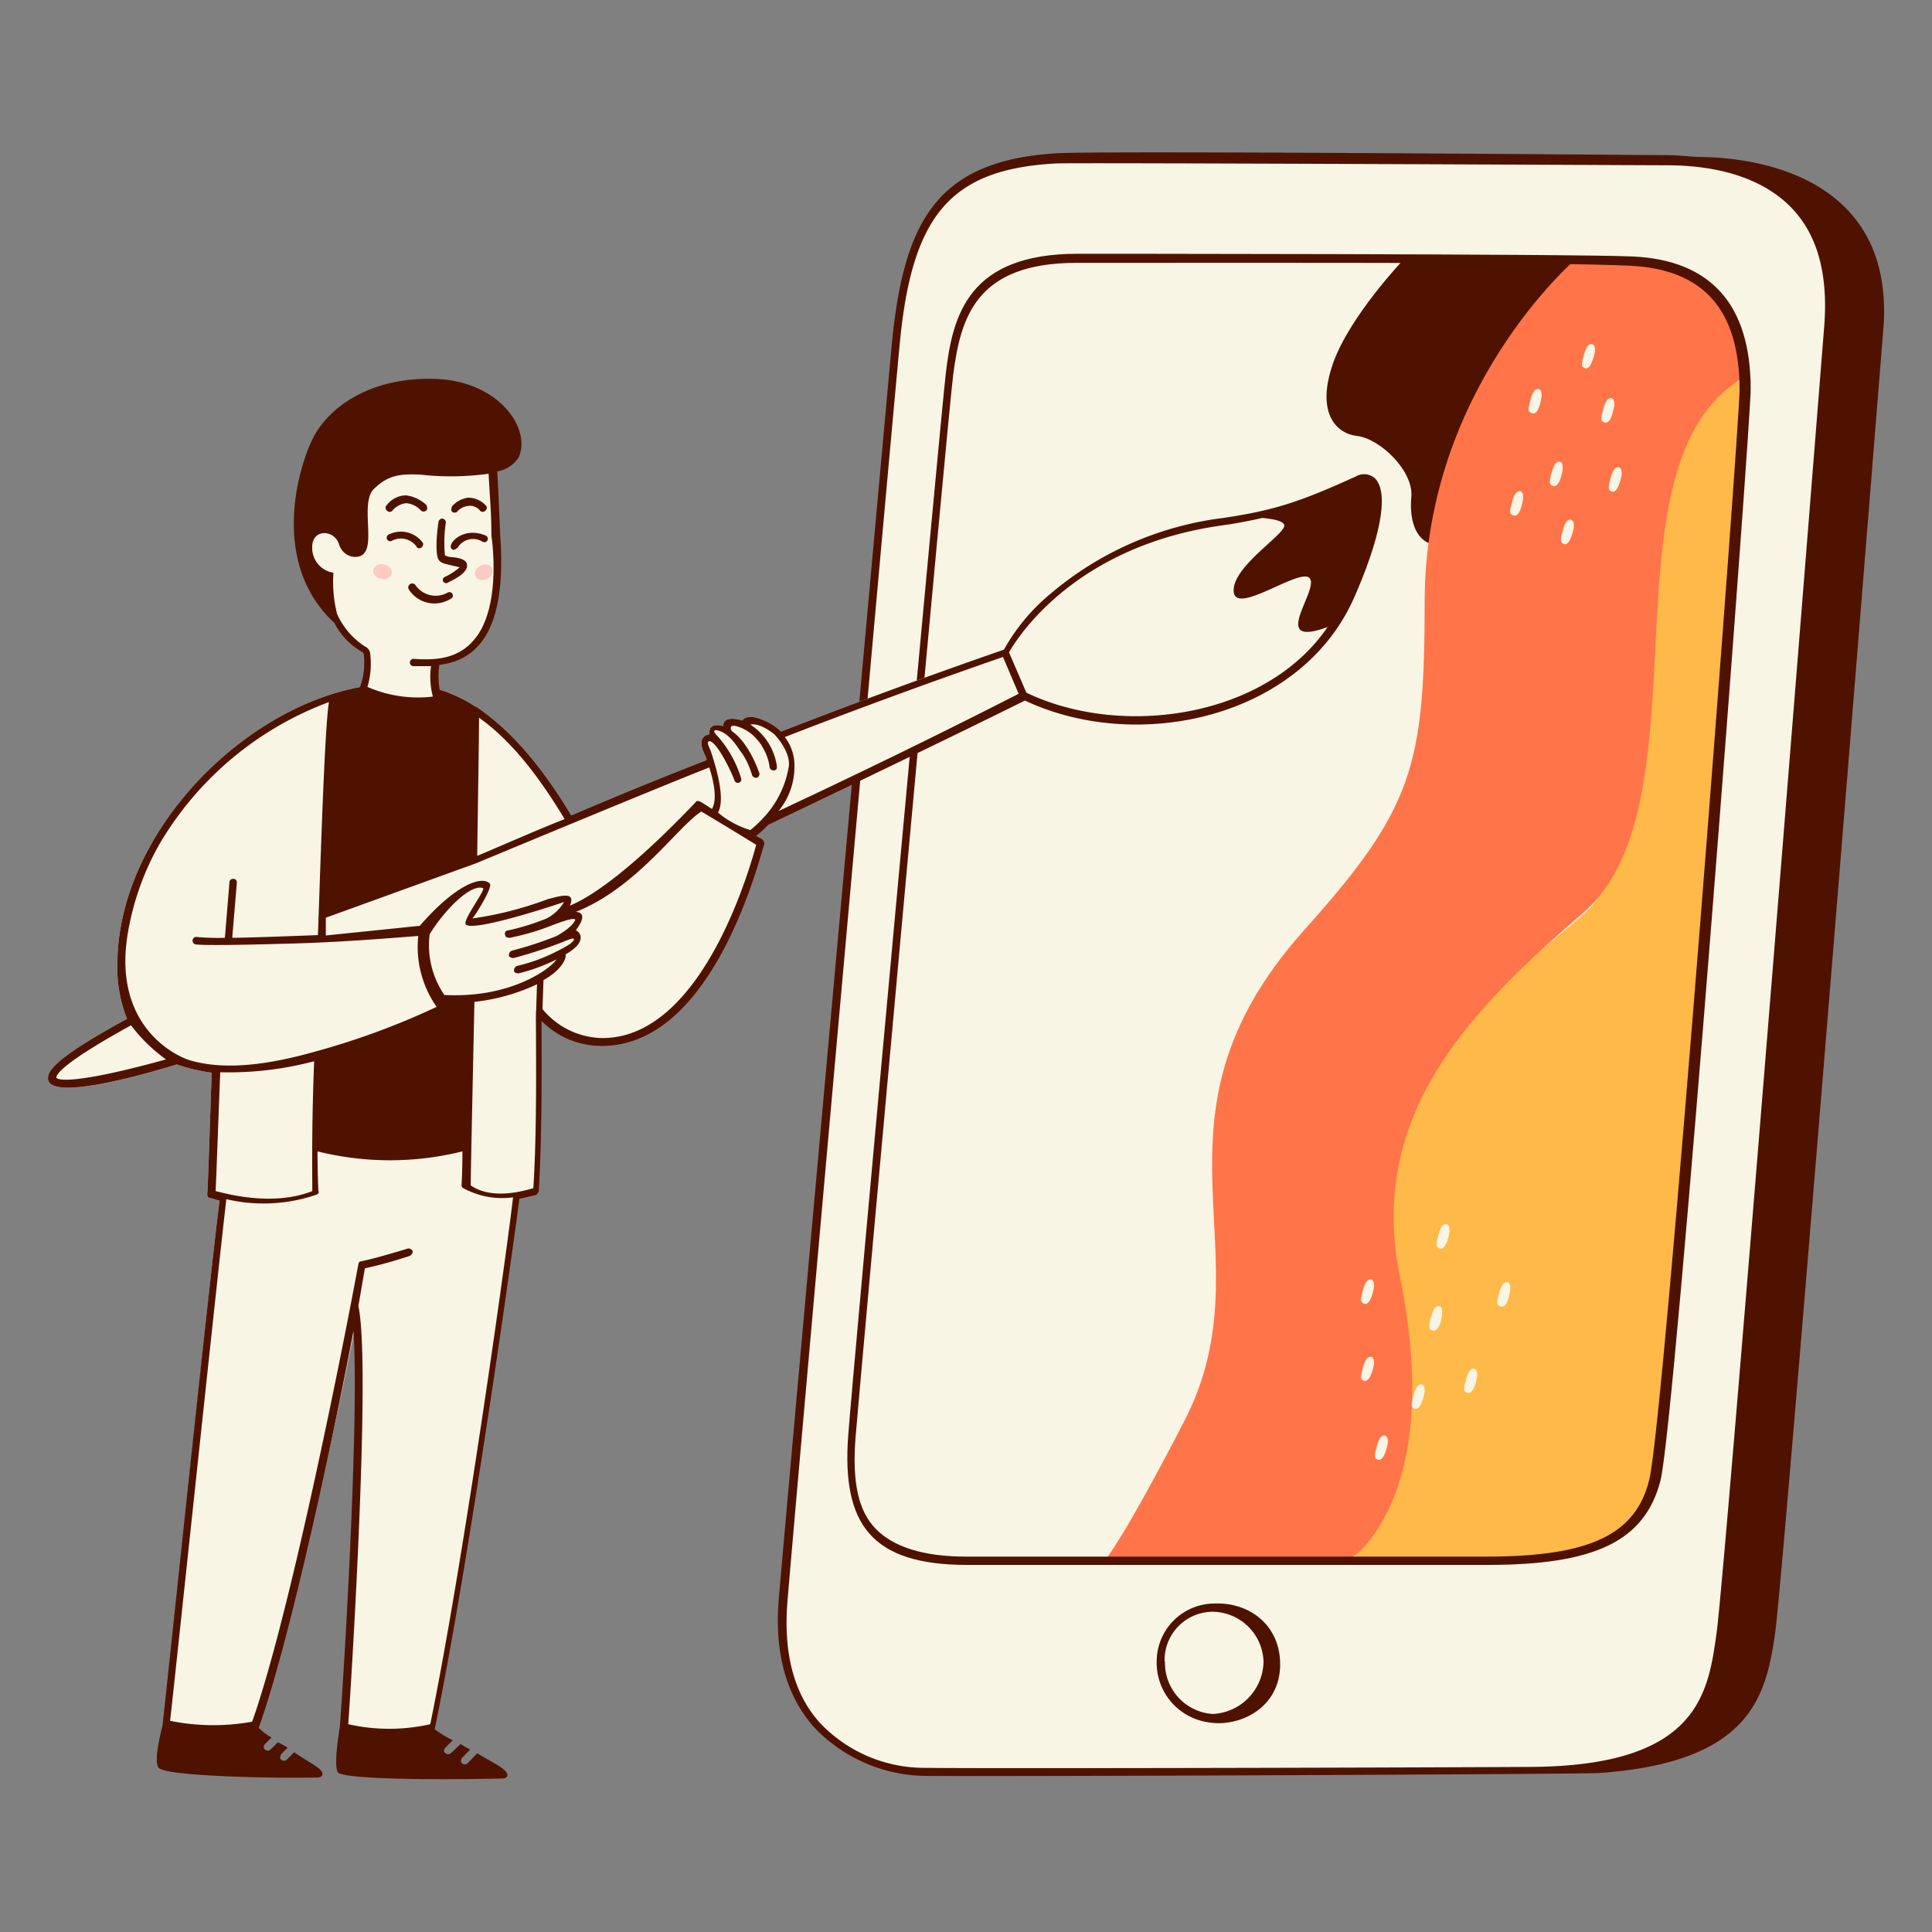 <svg xmlns="http://www.w3.org/2000/svg" viewBox="0 0 200 200"><rect x="0" y="0" width="200" height="200" fill="#808080" stroke="none"/><g><g><path d="M189.14 33.6S179 162.19 178 169.05s-2.48 14.2 -19.83 14.4 -58.43 0.19 -63.1 0 -15.45 -3.25 -14.21 -17.83S91.59 46.84 92.67 35.41c1.2 -12.59 4.77 -18.29 16.59 -19 6.58 -0.38 57.29 0.24 63.2 0.19s17.92 1.56 16.68 17Z" fill="#f9f5e5" stroke-width="1"></path><path d="M145.29 26.88s-5.57 5.84 -7.29 10.72 0.1 7.25 2.48 7.53 5.86 3.62 5.62 6.29 0.58 4.86 2.67 5c0 0 6.39 -24.45 15.16 -29.5Z" fill="#501200" stroke-width="1"></path><path d="M180.56 41.61s-8.2 103.23 -9.15 110.67 -9.72 9.34 -16.78 9.34h-14.77s7.72 -9 6 -20.31c-1.8 -11.91 -3.47 -20.9 1.72 -29.36 5.58 -9.08 13.24 -14.49 16.39 -17.35 6.56 -5.92 6.89 -25.25 7.54 -34.69 0.49 -7.34 2.57 -18.21 9.05 -20.69Z" fill="#ffb949" stroke-width="1"></path><path d="M163.12 26.83s-15.64 13.35 -15.64 35.46c0 17.06 -1.23 21.45 -12.48 34 -17.73 19.83 -3.44 33.46 -12.4 50.81 -6.29 12.2 -8.19 14.39 -8.19 14.39h25.26s10 -6.09 5.24 -29.36c-3.45 -17 7.64 -27.82 19 -37.65 13.17 -11.42 1.33 -46.61 16.59 -55.38 0 0 0.22 -2.74 -1.82 -7 -3.08 -6.27 -15.56 -5.27 -15.56 -5.27Z" fill="#ff7449" stroke-width="1"></path><path d="M175.79 16.25c-0.35 0 -2 -0.19 -3.24 -0.19 -1.43 0 -58.24 -0.49 -63.2 -0.19 -12.32 0.75 -15.75 7 -17 19.44 -1 10.78 -10.47 115.44 -11.73 130.21 -0.47 5.53 0.76 10 3.62 13.25a16.17 16.17 0 0 0 11.06 5.06c2.29 0.11 68.35 -0.15 70.26 -0.29 15.56 -1.1 17.26 -7.81 18.2 -14.49S195 33.6 195 33.6c0.91 -15.44 -13.39 -17.35 -19.21 -17.35ZM95.25 183a14.89 14.89 0 0 1 -10.39 -4.67c-2.7 -3 -3.78 -7.24 -3.34 -12.58 1.24 -14.9 10.61 -119.57 11.63 -130.25 1.27 -13.34 5.34 -18 16.2 -18.58 1.72 -0.1 61.68 0.19 63.2 0.19 4 0 9.53 0.77 13.06 4.57 2.57 2.77 3.63 6.77 3.24 12 0 0 -10.21 128.69 -11.15 135.36 -0.87 6.2 -1.82 13.78 -19.26 13.87 -17.26 0.09 -58.62 0.18 -63.19 0.09Z" fill="#501200" stroke-width="1"></path><path d="M154 162h-53.89c-9.88 0 -13 -4.19 -12.3 -13.44 0.5 -6.86 9.57 -105.52 10.11 -110 0.71 -6 2.38 -12.29 13.63 -12.29 0.09 0 51.19 0 57.48 0.28 8.1 0.38 12.2 5 12.2 13.73 0 3.81 -7.81 107 -9.34 113 -1.63 6.26 -6.77 8.72 -17.89 8.72ZM111.45 27.21c-10.48 0 -12 5.72 -12.77 11.54 -0.58 4.47 -9.55 103.13 -10.11 110 -0.38 4.76 0.31 7.7 2.1 9.53s4.86 2.86 9.34 2.86h53.86c10.77 0 15.49 -2.3 16.87 -8 1.56 -6.45 9.34 -109.15 9.34 -112.76 0 -8.3 -3.71 -12.51 -11.34 -12.87s-30.5 -0.3 -57.29 -0.3Z" fill="#501200" stroke-width="1"></path><path d="M125.56 166a6 6 0 0 0 -5.82 6 6.22 6.22 0 0 0 5.34 6.29c3.06 0.55 7.38 -1.34 7.44 -5.91 0.05 -4.09 -3.15 -6.59 -6.96 -6.38Zm-5 6a5 5 0 0 1 5 -5.15 5.33 5.33 0 0 1 5.24 5.15 5.52 5.52 0 0 1 -5.24 5.43 5.29 5.29 0 0 1 -4.96 -5.43Z" fill="#501200" stroke-width="1"></path></g><g><path d="M142.43 151c-0.28 -0.19 0.1 -1.24 0.19 -1.62 0.1 -0.2 0.29 -0.86 0.76 -0.77 0.29 0.1 0.29 0.48 0.29 0.77 -0.09 0.51 -0.48 2.23 -1.24 1.62Z" fill="#f9f5e5" stroke-width="1"></path><path d="M155.11 135.12c-0.29 -0.19 0.09 -1.24 0.19 -1.62 0.1 -0.19 0.29 -0.86 0.76 -0.77 0.29 0.1 0.29 0.48 0.29 0.77 -0.1 0.5 -0.35 2.28 -1.24 1.62Z" fill="#f9f5e5" stroke-width="1"></path><path d="M141 134.83c-0.28 -0.19 0.1 -1.24 0.19 -1.62 0.1 -0.19 0.29 -0.86 0.77 -0.76 0.28 0.09 0.28 0.47 0.28 0.76 -0.09 0.57 -0.48 2.29 -1.24 1.62Z" fill="#f9f5e5" stroke-width="1"></path><path d="M146.24 145.7c-0.28 -0.19 0.1 -1.24 0.2 -1.62 0.09 -0.19 0.28 -0.86 0.76 -0.77 0.28 0.1 0.28 0.48 0.28 0.77 -0.09 0.47 -0.48 2.29 -1.24 1.62Z" fill="#f9f5e5" stroke-width="1"></path><path d="M148.06 137.6c-0.29 -0.2 0.09 -1.24 0.19 -1.63 0.09 -0.19 0.28 -0.85 0.76 -0.76 0.28 0.1 0.28 0.48 0.28 0.76 0 0.48 -0.38 2.29 -1.23 1.63Z" fill="#f9f5e5" stroke-width="1"></path><path d="M141 142.84c-0.28 -0.19 0.1 -1.24 0.19 -1.62 0.1 -0.19 0.29 -0.86 0.77 -0.76 0.28 0.09 0.28 0.47 0.28 0.76 -0.09 0.47 -0.48 2.19 -1.24 1.62Z" fill="#f9f5e5" stroke-width="1"></path><path d="M151.68 144.08c-0.29 -0.19 0.09 -1.24 0.19 -1.62 0.09 -0.19 0.28 -0.86 0.76 -0.77 0.29 0.1 0.29 0.48 0.29 0.77 -0.1 0.47 -0.38 2.19 -1.24 1.62Z" fill="#f9f5e5" stroke-width="1"></path><path d="M160.54 50.18c-0.28 -0.19 0.1 -1.23 0.19 -1.62 0.1 -0.19 0.29 -0.85 0.77 -0.76 0.28 0.1 0.28 0.48 0.28 0.76 -0.09 0.44 -0.38 2.29 -1.24 1.62Z" fill="#f9f5e5" stroke-width="1"></path><path d="M163.88 38c-0.29 -0.19 0.09 -1.24 0.19 -1.62 0.1 -0.19 0.29 -0.86 0.76 -0.76 0.29 0.1 0.29 0.48 0.29 0.76 -0.12 0.46 -0.48 2.27 -1.24 1.62Z" fill="#f9f5e5" stroke-width="1"></path><path d="M165.88 43.61c-0.28 -0.19 0.1 -1.24 0.19 -1.62 0.1 -0.19 0.29 -0.86 0.76 -0.77 0.29 0.1 0.29 0.48 0.29 0.77 -0.12 0.47 -0.38 2.28 -1.24 1.62Z" fill="#f9f5e5" stroke-width="1"></path><path d="M158.35 42.65c-0.29 -0.19 0.1 -1.24 0.19 -1.62 0.1 -0.19 0.29 -0.85 0.76 -0.76 0.29 0.1 0.29 0.48 0.29 0.76 -0.1 0.58 -0.38 2.29 -1.24 1.62Z" fill="#f9f5e5" stroke-width="1"></path><path d="M156.44 53.23c-0.28 -0.19 0.1 -1.23 0.19 -1.62 0.1 -0.19 0.29 -0.85 0.77 -0.76 0.28 0.1 0.28 0.48 0.28 0.76 -0.09 0.48 -0.38 2.29 -1.24 1.62Z" fill="#f9f5e5" stroke-width="1"></path><path d="M166.64 50.76c-0.28 -0.19 0.1 -1.24 0.19 -1.62 0.1 -0.19 0.29 -0.86 0.77 -0.77 0.28 0.1 0.28 0.48 0.28 0.77 -0.09 0.47 -0.47 2.28 -1.24 1.62Z" fill="#f9f5e5" stroke-width="1"></path><path d="M161.69 56.19c-0.29 -0.19 0.09 -1.24 0.19 -1.62 0.09 -0.19 0.28 -0.86 0.76 -0.76 0.29 0.09 0.29 0.47 0.29 0.76 -0.1 0.48 -0.48 2.29 -1.24 1.62Z" fill="#f9f5e5" stroke-width="1"></path><path d="M148.82 129.11c-0.29 -0.19 0.09 -1.24 0.19 -1.62 0.09 -0.19 0.28 -0.86 0.76 -0.76 0.29 0.09 0.29 0.48 0.29 0.76 -0.06 0.51 -0.48 2.29 -1.24 1.62Z" fill="#f9f5e5" stroke-width="1"></path></g><g><path d="M142.34 49.52a1.69 1.69 0 0 0 -2 -0.19c-5.82 2.65 -8.48 3.51 -13.72 4.29a34.14 34.14 0 0 0 -17.83 7.81 20.34 20.34 0 0 0 -4.86 5.82c-7.15 2.48 -15 5.34 -23.07 8.48a6 6 0 0 0 -2.95 -1.52c-0.29 0 -0.86 0 -1.05 0.38 -2 -0.57 -2 0.38 -2 0.57 -1.53 -0.38 -1.43 0.57 -1.43 0.86a1 1 0 0 0 -0.48 0.19c-0.28 0.19 -0.59 0.67 0 1.9a1.52 1.52 0 0 1 0.19 0.58q-7 2.72 -14 5.72c-2.76 -4.58 -5.91 -8.58 -9.72 -11.16 0 -0.09 -0.1 -0.09 -0.19 -0.09a14.47 14.47 0 0 0 -7.34 -2.39c-13.8 -0.54 -29.74 14.07 -29.74 29.08a14.2 14.2 0 0 0 1 5.62c-4.38 2.38 -7.65 4.47 -8.1 5.72 -1.16 3.23 10 0 13.25 -1a19.24 19.24 0 0 0 3.62 0.86c-0.09 2 -0.38 11.72 -0.47 12.58 0 0.19 0.09 0.38 0.28 0.38 0 0 0.38 0.09 1 0.29 -0.86 6.38 -5.72 53.76 -5.72 54.23a16 16 0 0 0 4.48 0.67 27 27 0 0 0 5.06 -0.36c3.53 -9.82 8.66 -33.38 10.09 -41 0.67 10.11 -1.33 40.7 -1.43 41.09a15.51 15.51 0 0 0 4.77 0.66 19.75 19.75 0 0 0 4.83 -0.68c3.62 -17.45 8.42 -52 8.8 -55.08 0.95 -0.19 1.67 -0.33 1.76 -0.33a2.12 2.12 0 0 0 0.24 -0.5c0.38 -6.11 0.3 -14.73 0.3 -17.68a10 10 0 0 0 6.4 2.68c11.15 0.24 16.42 -20.57 16.61 -20.57 0 -0.2 -0.71 -0.82 -1 -1a10.25 10.25 0 0 0 1.5 -1.25s17.06 -8 26.69 -12.79c11.78 5.57 28.68 1.65 34 -10.81 2.65 -6.39 3.66 -10.58 2.23 -12.06Z" fill="#f9f5e5" stroke-width="1"></path><path d="M142.34 49.52a1.69 1.69 0 0 0 -2 -0.19c-5.82 2.65 -8.48 3.51 -13.72 4.29a34.14 34.14 0 0 0 -17.83 7.81 20.34 20.34 0 0 0 -4.86 5.82c-7.15 2.48 -15 5.34 -23.07 8.48a6 6 0 0 0 -2.95 -1.52c-0.29 0 -0.86 0 -1.05 0.38 -2 -0.57 -2 0.38 -2 0.57 -1.53 -0.38 -1.43 0.57 -1.43 0.86a1 1 0 0 0 -0.48 0.19c-0.28 0.19 -0.59 0.67 0 1.9a1.52 1.52 0 0 1 0.19 0.58q-7 2.72 -14 5.72c-2.76 -4.58 -5.91 -8.58 -9.72 -11.16 0 -0.09 -0.1 -0.09 -0.19 -0.09a14.47 14.47 0 0 0 -7.34 -2.39c-13.8 -0.54 -29.74 14.07 -29.74 29.08a14.2 14.2 0 0 0 1 5.62c-4.38 2.38 -7.65 4.47 -8.1 5.72 -1.16 3.23 10 0 13.25 -1a19.24 19.24 0 0 0 3.62 0.86c-0.09 2 -0.38 11.72 -0.47 12.58 0 0.19 0.09 0.38 0.28 0.38 0 0 0.38 0.09 1 0.29 -0.86 6.38 -5.82 53.85 -5.91 54.33 0 0.09 -1 3.62 -0.39 4.38s9.82 1.1 16.4 1c0.67 0 0.77 -0.49 0.1 -1s-1.53 -0.95 -2.48 -1.62l-0.77 0.77a0.42 0.42 0 0 1 -0.57 0c-0.19 -0.1 -0.09 -0.38 0 -0.58l0.67 -0.66c-0.29 -0.19 -0.67 -0.38 -1 -0.57l-0.77 0.76a0.42 0.42 0 0 1 -0.57 0c-0.19 -0.1 -0.19 -0.38 0 -0.57l0.67 -0.67a6.66 6.66 0 0 1 -1.33 -1c3.52 -9.82 8.38 -33.46 9.81 -41.08 0.67 10.1 -1.33 40.7 -1.43 41.08 0 0.1 -0.66 3.81 -0.19 4.58s10.48 0.81 17 0.66c0.67 0 0.77 -0.48 0.1 -1s-1.62 -0.95 -2.67 -1.62l-1 1.05a0.44 0.44 0 0 1 -0.57 0c-0.19 -0.19 -0.1 -0.38 0 -0.57l0.85 -0.86a8.82 8.82 0 0 1 -1 -0.57l-1 0.95a0.44 0.44 0 0 1 -0.57 0 0.35 0.35 0 0 1 0 -0.57l0.76 -0.77A10.7 10.7 0 0 1 45 179c3.62 -17.45 8.39 -51.86 8.77 -54.91 0.95 -0.19 1.62 -0.38 1.72 -0.38a1.38 1.38 0 0 0 0.28 -0.38c0.38 -6.1 0.29 -14.68 0.29 -17.64a8.72 8.72 0 0 0 6 2.58c12.18 0.3 16.88 -20.88 17.07 -20.88a0.78 0.78 0 0 0 -0.19 -0.48c-0.1 -0.09 -0.38 -0.19 -0.67 -0.38a10.05 10.05 0 0 0 1.24 -1.14s17 -8.1 26.59 -12.87c11.68 5.51 28.66 1.83 34.13 -10.77 2.77 -6.34 3.54 -10.75 2.11 -12.23ZM49.59 74.3c3.24 2.29 6.1 5.91 8.86 10.49 -3.05 1.21 -6.1 2.57 -9.05 3.81 0.09 -6.67 0.19 -12.3 0.19 -14.3Zm-0.29 15.06s19.45 -8.1 24.12 -9.91c0.38 1.13 0.9 3.26 0.28 4.29 -0.9 -0.54 -1.49 -1.1 -1.71 -0.67 -8 8.39 -11.82 10.2 -13 10.68 0.67 -1.53 -1 -1 -2.28 -0.67a36.94 36.94 0 0 1 -7.82 2c0.1 0 2.19 -3.24 1.81 -3.62 -0.86 -0.86 -3.62 0.19 -7.24 4.38l-9.73 1V95ZM5.83 111.57c0 -0.34 0.54 -1.46 7.73 -5.43a17.13 17.13 0 0 0 3.62 3.53c-7.53 2.09 -10.87 2.38 -11.35 1.9Zm13.83 -1.81c-1.53 -0.46 -7.86 -3.52 -6.49 -12.77a28.22 28.22 0 0 1 3.24 -9.44 34.15 34.15 0 0 1 17.64 -14.87c-0.48 2.86 -0.95 19.26 -1.14 24.12 0 0 -7.06 0.28 -8.87 0.28l0.48 -5.72a0.35 0.35 0 0 0 -0.38 -0.38 0.36 0.36 0 0 0 -0.39 0.38l-0.47 5.72a23.85 23.85 0 0 1 -2.86 -0.08 0.39 0.39 0 1 0 -0.19 0.76c1.33 0.19 9.53 -0.08 10.2 -0.09 5.57 -0.16 11.34 -0.67 12.87 -0.78a10.79 10.79 0 0 0 1.9 7.34 77.67 77.67 0 0 1 -12.39 4.58c-3.81 1.08 -8.97 2.19 -13.15 0.95Zm2.66 13.54c0.1 -1.91 0.39 -10.3 0.48 -12.3a34.52 34.52 0 0 0 9.72 -1.14c-0.28 7 -0.19 12.2 -0.19 13.44 -4.1 1.62 -8.86 0.28 -10.01 0Zm22.22 55.19a19.29 19.29 0 0 1 -8.49 0c0.29 -3.91 2.38 -37.18 1.05 -43.28l0.67 -3.91a45.46 45.46 0 0 0 4.67 -1.3 0.53 0.53 0 0 0 0.28 -0.48 0.51 0.51 0 0 0 -0.47 -0.28s-3.24 1 -4.86 1.33a0.31 0.31 0 0 0 -0.29 0.29c-2 10.78 -7.3 37 -11 47.37a22.55 22.55 0 0 1 -8.49 -0.09c0.48 -4.2 5.06 -47.57 5.82 -54a16.89 16.89 0 0 0 9.34 -0.47c0.19 -0.1 0.29 -0.19 0.19 -0.38 0 0 -0.09 -1.62 -0.09 -4.1a31 31 0 0 0 15 0c0 2.1 -0.09 3.43 -0.09 3.52s0.09 0.29 0.19 0.29a8.38 8.38 0 0 0 5.14 0.95c-0.47 4.3 -5.05 37.38 -8.57 54.54ZM55.21 123c-1 0.29 -4.29 1.24 -6.48 -0.29 0 -1.52 0.19 -9.72 0.38 -19a20.19 20.19 0 0 0 6.48 -1.82l-0.09 2.77c-0.1 0.05 0.19 10.92 -0.29 18.34ZM46 103a9.11 9.11 0 0 1 -1.52 -6.29c1.52 -2.49 4.25 -5.25 5.52 -4.77 0.28 0.19 -2 3.14 -1.81 3.71 0.47 1 10 -2.19 10.2 -2.28a4.43 4.43 0 0 1 -1.81 1.71 24 24 0 0 1 -4 1.24 0.33 0.33 0 0 0 -0.28 0.48c0 0.19 0.19 0.28 0.47 0.28a25 25 0 0 0 4.48 -1.33c1 -0.37 2.1 -0.76 2.29 -0.57 0 0.28 -0.57 0.95 -1.91 1.71a37.16 37.16 0 0 1 -4.67 1.53 0.51 0.51 0 0 0 -0.28 0.47c0 0.19 0.28 0.29 0.47 0.29a47.1 47.1 0 0 0 5 -1.62c0.48 -0.2 1.14 -0.48 1.24 -0.38 0.19 0.38 -1.43 1.14 -2.19 1.52a17.69 17.69 0 0 1 -3.7 1.3 0.5 0.5 0 0 0 -0.29 0.47c0 0.2 0.19 0.29 0.48 0.29a18.6 18.6 0 0 0 3.9 -1.43c-0.28 0.61 -4.29 4.04 -11.59 3.67Zm32.28 -15.54c-0.67 2.47 -5.62 20 -15.92 20a8.18 8.18 0 0 1 -6.2 -3l0.1 -3c2.19 -1.24 2.38 -2.48 2.29 -2.67 2.38 -1.34 1.43 -2.38 1.05 -2.48 1.24 -1.62 0.47 -1.91 0 -1.91 6.29 -2.47 10.58 -8.86 13 -10.39 0.53 0.3 5.4 3.25 5.68 3.45Zm0.72 -2.77a11.26 11.26 0 0 1 -1.33 1.24 9.4 9.4 0 0 1 -3.34 -1.81c0.67 -1.24 0.1 -3.81 -0.76 -6.39 -0.29 -0.66 -0.38 -0.86 -0.19 -1 0.86 -0.1 2.57 3.72 2.67 4.1a0.36 0.36 0 1 0 0.66 -0.29 11.64 11.64 0 0 0 -2.47 -4.38c-0.46 -0.45 -0.42 -0.73 0.28 -0.48 1.23 0.44 2 2 2.29 2.29a8.27 8.27 0 0 1 1.05 2.29c0.17 0.35 0.76 0.39 0.76 -0.19 -1.24 -3.44 -2.76 -4.29 -2.86 -4.39s-0.38 -0.76 0.57 -0.48a4.36 4.36 0 0 1 2.1 1.43 3.1 3.1 0 0 1 0.48 0.67 5.34 5.34 0 0 1 0.76 2.1c0 0.39 0.76 0.56 0.76 0a6.12 6.12 0 0 0 -2.76 -4.39c0.09 0 0.86 -0.28 2.48 1 0.19 0.19 1.62 1.72 1.52 3.24A10.15 10.15 0 0 1 79 84.69Zm1.62 -0.76a7.24 7.24 0 0 0 1.62 -4.77 4.78 4.78 0 0 0 -1 -2.86c7.72 -3 15.44 -5.81 22.59 -8.29l1.62 3.81c-8.96 4.58 -17.26 8.58 -24.79 12.11Zm25.64 -12.2 -1.81 -4.2c0.77 -1.33 6.65 -11 22.12 -13.15 1.52 -0.21 2.86 -0.48 4.1 -0.76 1 0.09 2.19 0.28 2.28 0.76 0.1 0.95 -5.43 4.29 -5.24 6.86s7.09 -2.69 7.91 -1.33 -4.29 7.24 1.81 5c-6.37 9.36 -21.22 11.54 -31.13 6.82Z" fill="#501200" stroke-width="1"></path></g><g><path d="M51.59 57.91c-0.2 -1.82 -0.33 -6.1 -0.38 -8.49a1.59 1.59 0 0 0 -1.62 -1.52c-1.53 0 -3.43 -0.12 -6 -0.19 -3.91 -0.12 -5.44 0.95 -5.91 2.66s0.57 6.58 -1.05 6.68c-0.76 0.09 -1.71 -3.15 -3.52 -2.48s-1.53 3 -0.67 3.91a6.71 6.71 0 0 0 1.62 1.43c0 6.19 3.81 7.53 3.81 7.53a9.63 9.63 0 0 1 -0.38 3.91 11.26 11.26 0 0 0 7.72 0.85 5.66 5.66 0 0 1 0 -3.62c6.57 -1.43 6.66 -8.1 6.38 -10.67Z" fill="#f9f5e5" stroke-width="1"></path><path d="M45 39.22c-6.77 -0.19 -11 3 -12.58 6.1s-4.48 13 2.19 19.16a7.29 7.29 0 0 0 2.86 3c0.1 0.1 0.19 0.1 0.19 0.29a7.43 7.43 0 0 1 -0.38 3.34 0.34 0.34 0 0 0 0.19 0.47c0.1 0.1 2.77 1.53 7.91 1.05 0.12 0 0.49 -0.27 0.29 -0.48a8.55 8.55 0 0 1 -0.19 -3.33c6.08 -0.68 6.74 -7.45 6.29 -13.54 0 -0.28 -0.19 -4.67 -0.29 -6.48a3.31 3.31 0 0 0 2.2 -1.43c1.37 -2.94 -2 -7.96 -8.68 -8.15Zm4.39 26.6c-1.67 2.35 -4.1 2.57 -6.58 2.38a0.38 0.38 0 0 0 0 0.76h1.81a8 8 0 0 0 0.19 3.15 13.06 13.06 0 0 1 -6.77 -1 8.36 8.36 0 0 0 0.29 -3.34 0.92 0.92 0 0 0 -0.57 -0.86 7.83 7.83 0 0 1 -2.86 -3.34 13.35 13.35 0 0 1 -0.38 -4.28 2.59 2.59 0 0 1 -2.2 -2.67c0 -1.91 2.29 -1.81 2.77 -0.29s2.19 1.62 2.67 0.86c0.95 -1.24 -0.41 -5.27 0.95 -6.58s2.49 -1.61 4.87 -1.47a28.31 28.31 0 0 0 7 -0.1c0.15 2.81 0.29 4.14 0.29 6.39 0.34 2.48 0.57 7.49 -1.47 10.39Z" fill="#501200" stroke-width="1"></path></g><g><path d="M46.25 60.38a0.47 0.47 0 0 1 -0.38 -0.19 0.34 0.34 0 0 1 0.19 -0.47 6.39 6.39 0 0 0 1.53 -1s-1.49 -0.32 -1.74 -0.43a1.31 1.31 0 0 1 -0.36 -0.23c-0.48 -0.48 -0.29 -2.77 -0.1 -4a0.41 0.41 0 0 1 0.38 -0.38 0.42 0.42 0 0 1 0.39 0.38 13.85 13.85 0 0 0 -0.1 3.43 1.86 1.86 0 0 0 0.86 0.19c0.76 0.1 1.43 0.29 1.43 0.86 0 0.98 -1.94 1.69 -2.1 1.84Z" fill="#501200" stroke-width="1"></path><path d="M46.82 56.86c-0.71 -0.36 1 -2.45 3.43 -1.43a0.36 0.36 0 1 1 -0.28 0.66 1.86 1.86 0 0 0 -2.58 0.58c-0.19 0.19 -0.47 0.33 -0.57 0.19Z" fill="#501200" stroke-width="1"></path><path d="M43.39 56.76c-0.09 0 -0.28 -0.09 -0.28 -0.19a2 2 0 0 0 -2.58 -0.57 0.36 0.36 0 1 1 -0.28 -0.67 2.81 2.81 0 0 1 3.52 0.86c0.1 0.09 0 0.57 -0.38 0.57Z" fill="#501200" stroke-width="1"></path><path d="M42.34 61.05a0.41 0.41 0 0 1 0.67 -0.48 2.53 2.53 0 0 0 3.34 0.77 0.36 0.36 0 1 1 0.28 0.66 3.15 3.15 0 0 1 -4.29 -0.95Z" fill="#501200" stroke-width="1"></path><path d="M46.82 52.38a2.75 2.75 0 0 1 1.62 -0.86 2.51 2.51 0 0 1 1.81 0.76 0.35 0.35 0 0 1 0 0.57 0.36 0.36 0 0 1 -0.57 0 1.3 1.3 0 0 0 -1.24 -0.47 1.68 1.68 0 0 0 -1.14 0.62c-0.24 0.16 -0.82 0.07 -0.48 -0.62Z" fill="#501200" stroke-width="1"></path><path d="M43.58 52.85a2.34 2.34 0 0 0 -1.52 -0.76 2.14 2.14 0 0 0 -1.43 0.76 0.37 0.37 0 0 1 -0.58 0 0.36 0.36 0 0 1 0 -0.57 2.52 2.52 0 0 1 2 -1 3.75 3.75 0 0 1 2.09 1c0.32 0.61 -0.31 0.82 -0.56 0.57Z" fill="#501200" stroke-width="1"></path><path d="M39.432 59.917a0.95 0.76 13.12 1 0 0.345 -1.48 0.95 0.76 13.12 1 0 -0.345 1.48" fill="#fccac2" stroke-width="1"></path><path d="M49.241 59.687a0.95 0.76 -27.28 1 0 1.689 -0.87 0.95 0.76 -27.28 1 0 -1.689 0.87" fill="#fccac2" stroke-width="1"></path></g></g></svg>